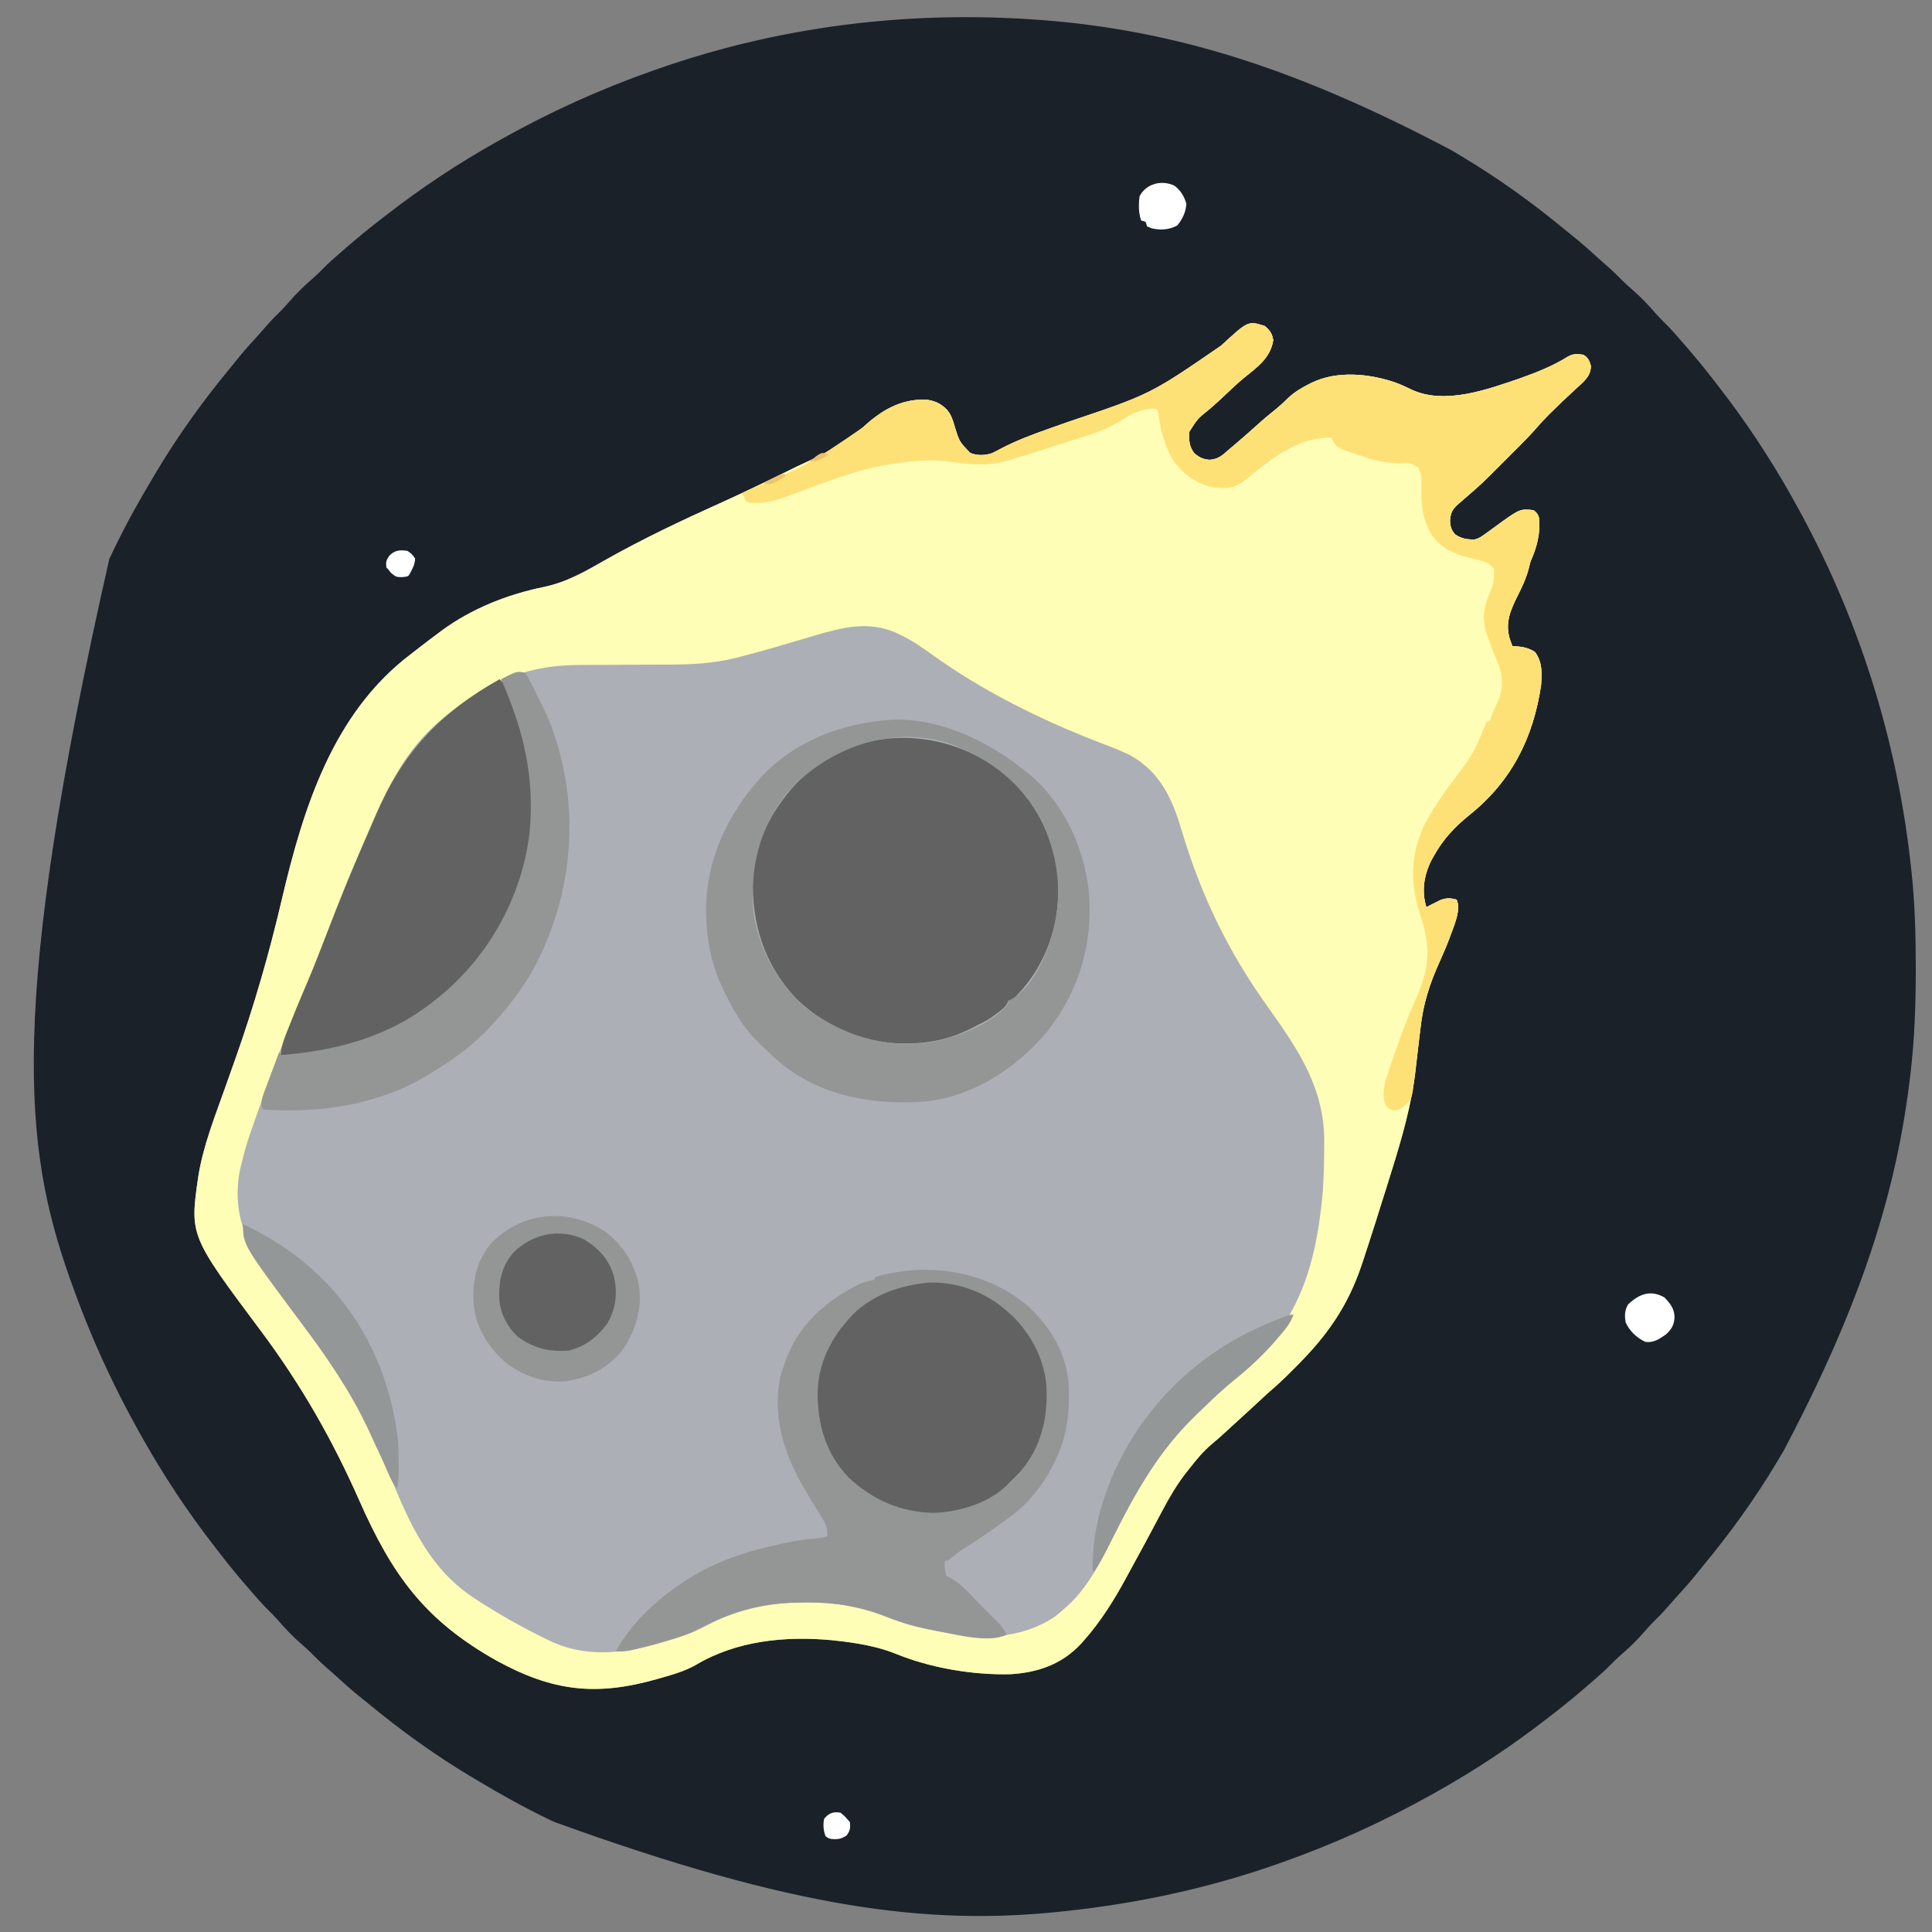 <?xml version="1.0" encoding="UTF-8"?>
<svg xmlns="http://www.w3.org/2000/svg" xmlns:xlink="http://www.w3.org/1999/xlink" width="250px" height="250px" viewBox="0 0 250 250" version="1.1">
<rect x="0" y="0" width="250" height="250" fill="#808080" stroke="none"/>
<g id="surface1">
<path style=" stroke:none;fill-rule:nonzero;fill:rgb(10.196%,12.941%,16.078%);fill-opacity:1;" d="M 138.477 2.93 C 138.695 2.953 138.695 2.953 138.918 2.98 C 154.004 4.711 168.527 9.254 187.781 19.422 C 188.25 19.707 188.723 19.988 189.199 20.27 C 193.906 23.078 198.371 26.305 202.59 29.797 C 203.078 30.199 203.574 30.598 204.066 30.992 C 204.98 31.742 205.855 32.531 206.727 33.332 C 207.16 33.727 207.598 34.113 208.043 34.496 C 208.715 35.078 209.336 35.699 209.961 36.332 C 210.344 36.711 210.738 37.062 211.145 37.414 C 212.289 38.402 213.309 39.473 214.293 40.617 C 214.66 41.027 215.039 41.414 215.43 41.797 C 216.188 42.547 216.887 43.332 217.578 44.141 C 217.754 44.344 217.934 44.547 218.109 44.75 C 219.375 46.211 220.602 47.695 221.777 49.227 C 221.977 49.488 222.18 49.746 222.379 50.008 C 225.879 54.496 229.055 59.297 231.836 64.258 C 231.934 64.43 232.027 64.598 232.125 64.773 C 240.41 79.52 245.531 95.656 247.312 112.477 C 247.332 112.629 247.348 112.781 247.363 112.941 C 247.777 116.906 247.898 120.84 247.898 124.828 C 247.902 125.211 247.902 125.211 247.902 125.602 C 247.898 129.918 247.754 134.188 247.266 138.477 C 247.25 138.621 247.234 138.77 247.215 138.918 C 245.477 154.039 240.918 168.598 230.777 187.773 C 230.488 188.246 230.207 188.723 229.926 189.199 C 227.117 193.906 223.891 198.371 220.398 202.59 C 219.996 203.078 219.598 203.574 219.203 204.066 C 218.453 204.98 217.664 205.855 216.863 206.727 C 216.469 207.16 216.082 207.598 215.699 208.043 C 215.117 208.715 214.496 209.336 213.863 209.961 C 213.484 210.344 213.133 210.738 212.781 211.145 C 211.793 212.289 210.723 213.309 209.578 214.293 C 209.168 214.66 208.781 215.039 208.398 215.43 C 207.648 216.188 206.863 216.887 206.055 217.578 C 205.852 217.754 205.648 217.934 205.445 218.109 C 203.984 219.375 202.5 220.602 200.969 221.777 C 200.707 221.977 200.449 222.18 200.188 222.379 C 195.699 225.879 190.898 229.055 185.938 231.836 C 185.766 231.934 185.598 232.027 185.422 232.125 C 179.129 235.66 172.629 238.617 165.82 241.016 C 165.504 241.129 165.504 241.129 165.18 241.242 C 156.289 244.363 147.086 246.324 137.719 247.312 C 137.488 247.34 137.488 247.34 137.254 247.363 C 120.164 249.152 102.891 247.074 71.68 235.742 C 71.363 235.59 71.363 235.59 71.043 235.438 C 67.91 233.926 64.895 232.262 61.914 230.469 C 61.605 230.285 61.297 230.105 60.992 229.922 C 56.285 227.113 51.824 223.891 47.605 220.398 C 47.117 219.996 46.621 219.598 46.129 219.203 C 45.215 218.453 44.34 217.664 43.469 216.863 C 43.035 216.469 42.598 216.082 42.152 215.699 C 41.48 215.117 40.859 214.496 40.234 213.863 C 39.852 213.484 39.457 213.133 39.051 212.781 C 37.906 211.793 36.887 210.723 35.902 209.578 C 35.535 209.168 35.156 208.781 34.766 208.398 C 34.008 207.648 33.309 206.863 32.617 206.055 C 32.441 205.852 32.262 205.648 32.086 205.445 C 30.82 203.984 29.594 202.5 28.418 200.969 C 28.219 200.707 28.016 200.449 27.816 200.188 C 24.316 195.699 21.141 190.898 18.359 185.938 C 18.262 185.766 18.168 185.598 18.07 185.422 C 14.535 179.129 11.578 172.629 9.18 165.82 C 9.105 165.609 9.031 165.398 8.953 165.18 C 3.145 148.641 0.93 130.527 14.152 72.305 C 14.301 71.996 14.301 71.996 14.453 71.68 C 14.555 71.469 14.656 71.258 14.758 71.043 C 16.27 67.91 17.934 64.895 19.727 61.914 C 19.91 61.605 20.09 61.297 20.273 60.992 C 23.082 56.285 26.305 51.824 29.797 47.605 C 30.199 47.117 30.598 46.621 30.992 46.129 C 31.742 45.215 32.531 44.34 33.332 43.469 C 33.727 43.035 34.113 42.598 34.496 42.152 C 35.078 41.48 35.699 40.859 36.332 40.234 C 36.711 39.852 37.062 39.457 37.414 39.051 C 38.402 37.906 39.473 36.887 40.617 35.902 C 41.027 35.535 41.414 35.156 41.797 34.766 C 42.547 34.008 43.332 33.309 44.141 32.617 C 44.344 32.441 44.547 32.262 44.75 32.086 C 46.211 30.82 47.695 29.594 49.227 28.418 C 49.488 28.219 49.746 28.016 50.008 27.816 C 54.496 24.316 59.297 21.141 64.258 18.359 C 64.43 18.262 64.598 18.168 64.773 18.07 C 71.066 14.535 77.566 11.578 84.375 9.18 C 84.691 9.066 84.691 9.066 85.016 8.953 C 101.594 3.129 119.691 0.961 138.477 2.93 Z M 138.477 2.93 "/>
<path style=" stroke:none;fill-rule:nonzero;fill:rgb(67.843%,68.627%,71.373%);fill-opacity:1;" d="M 163.672 42.188 C 164.344 42.777 164.609 43.137 164.758 44.02 C 164.402 46.316 162.684 47.516 160.969 48.895 C 160.102 49.613 159.289 50.395 158.469 51.168 C 157.844 51.754 157.219 52.336 156.566 52.895 C 154.961 54.18 154.961 54.18 153.906 55.859 C 153.836 56.949 153.855 57.66 154.492 58.594 C 155.133 59.176 155.664 59.434 156.52 59.496 C 157.617 59.434 158.188 58.914 158.984 58.203 C 159.195 58.023 159.41 57.844 159.621 57.664 C 160.676 56.777 161.711 55.871 162.73 54.945 C 163.562 54.191 164.418 53.484 165.293 52.785 C 165.801 52.359 166.266 51.914 166.734 51.453 C 167.543 50.719 168.379 50.207 169.348 49.719 C 169.539 49.621 169.539 49.621 169.73 49.523 C 173.027 47.941 177.098 48.336 180.473 49.469 C 181.195 49.73 181.887 50.039 182.574 50.379 C 186.93 52.473 192.555 50.367 196.773 48.926 C 198.855 48.184 201.004 47.324 202.879 46.148 C 203.598 45.738 204.062 45.809 204.883 45.898 C 205.527 46.312 205.641 46.605 205.859 47.34 C 205.859 48.312 205.434 48.848 204.781 49.523 C 204.438 49.852 204.09 50.172 203.734 50.488 C 202.699 51.438 201.68 52.398 200.684 53.395 C 200.523 53.555 200.523 53.555 200.359 53.715 C 199.812 54.266 199.289 54.828 198.785 55.414 C 198.074 56.23 197.324 57 196.559 57.766 C 196.422 57.902 196.285 58.039 196.141 58.18 C 195.852 58.469 195.566 58.758 195.277 59.047 C 194.836 59.484 194.398 59.922 193.965 60.359 C 193.68 60.641 193.398 60.926 193.117 61.207 C 192.922 61.398 192.922 61.398 192.727 61.598 C 191.863 62.457 190.965 63.27 190.039 64.062 C 189.688 64.367 189.34 64.672 188.988 64.977 C 188.828 65.121 188.664 65.262 188.496 65.406 C 187.848 66.062 187.707 66.449 187.633 67.371 C 187.656 68.109 187.789 68.566 188.281 69.141 C 189.094 69.703 189.797 69.797 190.754 69.824 C 191.414 69.684 191.836 69.34 192.383 68.945 C 192.488 68.867 192.598 68.789 192.707 68.711 C 192.93 68.547 193.156 68.387 193.379 68.223 C 196.668 65.824 196.668 65.824 198.438 66.016 C 198.844 66.309 198.996 66.512 199.145 66.988 C 199.363 68.984 198.867 70.848 198.047 72.656 C 197.961 72.984 197.879 73.312 197.797 73.641 C 197.488 74.805 197.012 75.832 196.473 76.906 C 195.484 78.879 194.68 80.602 195.41 82.812 C 195.504 83.074 195.602 83.336 195.703 83.594 C 195.816 83.602 195.93 83.609 196.047 83.617 C 197.023 83.699 197.797 83.816 198.633 84.375 C 199.598 85.672 199.523 87.113 199.414 88.672 C 198.402 95.52 195.574 101.09 190.191 105.418 C 188.23 107.008 186.785 108.531 185.547 110.742 C 185.445 110.926 185.34 111.109 185.234 111.297 C 184.258 113.234 183.926 115.301 184.57 117.383 C 184.82 117.254 184.82 117.254 185.078 117.121 C 185.414 116.953 185.414 116.953 185.754 116.785 C 185.973 116.672 186.195 116.562 186.422 116.449 C 187.211 116.176 187.676 116.199 188.477 116.406 C 188.953 117.359 188.516 118.723 188.199 119.688 C 188.078 120.02 187.953 120.348 187.828 120.68 C 187.762 120.859 187.695 121.043 187.625 121.23 C 187.227 122.297 186.789 123.34 186.316 124.379 C 184.969 127.344 184.145 129.973 183.789 133.203 C 183.695 134.016 183.598 134.828 183.5 135.637 C 183.398 136.496 183.297 137.352 183.207 138.207 C 182.688 142.875 181.41 147.285 180.008 151.75 C 179.824 152.34 179.641 152.93 179.457 153.52 C 178.449 156.746 177.434 159.973 176.367 163.184 C 176.324 163.32 176.277 163.453 176.23 163.594 C 174.422 169.039 171.707 172.867 167.664 176.891 C 167.488 177.066 167.312 177.242 167.133 177.422 C 166.254 178.305 165.359 179.16 164.414 179.969 C 163.879 180.434 163.359 180.914 162.844 181.398 C 162.621 181.602 162.402 181.805 162.184 182.008 C 162.074 182.109 161.961 182.211 161.852 182.316 C 160.625 183.449 159.395 184.574 158.156 185.695 C 157.918 185.906 157.918 185.906 157.676 186.125 C 157.395 186.375 157.109 186.621 156.82 186.859 C 155.691 187.801 154.805 188.883 153.906 190.039 C 153.762 190.219 153.617 190.402 153.465 190.59 C 152.258 192.137 151.312 193.781 150.391 195.508 C 150.32 195.637 150.25 195.77 150.18 195.902 C 149.898 196.438 149.613 196.969 149.332 197.504 C 148.434 199.215 147.504 200.91 146.574 202.605 C 146.309 203.09 146.047 203.57 145.789 204.055 C 144.207 206.977 142.453 209.82 140.234 212.305 C 140.109 212.445 139.988 212.582 139.859 212.727 C 137.367 215.383 134.312 216.422 130.746 216.645 C 125.82 216.762 120.348 215.828 115.797 213.953 C 113.422 213.016 110.734 212.574 108.203 212.305 C 107.906 212.273 107.906 212.273 107.602 212.238 C 101.637 211.684 95.336 212.301 90.102 215.406 C 88.641 216.25 87.047 216.691 85.438 217.152 C 85.246 217.207 85.246 217.207 85.047 217.262 C 77.129 219.52 71.535 218.855 64.324 214.922 C 54.926 209.672 50.719 203.746 46.484 194.141 C 42.988 186.238 38.902 179.094 33.719 172.172 C 24.555 159.902 24.555 159.902 25.652 152.27 C 26.277 148.324 27.77 144.566 29.102 140.82 C 29.207 140.523 29.312 140.23 29.418 139.934 C 29.465 139.793 29.516 139.648 29.57 139.504 C 29.617 139.363 29.668 139.223 29.719 139.078 C 29.77 138.941 29.816 138.801 29.867 138.66 C 30.016 138.242 30.164 137.828 30.309 137.414 C 30.383 137.211 30.383 137.211 30.457 137 C 32.852 130.242 34.828 123.402 36.461 116.418 C 39.234 104.59 43.059 92.297 53.137 84.664 C 53.535 84.359 53.93 84.051 54.324 83.742 C 55.156 83.098 55.992 82.461 56.836 81.836 C 56.953 81.746 57.074 81.66 57.195 81.566 C 61.07 78.734 65.66 76.918 70.348 75.957 C 73.305 75.344 75.715 73.953 78.32 72.461 C 83.117 69.754 88.082 67.398 93.098 65.141 C 96.086 63.797 99.031 62.375 101.969 60.926 C 102.336 60.746 102.707 60.562 103.074 60.383 C 107.621 58.277 107.621 58.277 111.625 55.332 C 113.988 53.148 116.414 51.672 119.668 51.703 C 120.898 51.809 121.723 52.18 122.578 53.066 C 123.09 53.703 123.301 54.352 123.523 55.141 C 124.133 57.145 124.133 57.145 125.547 58.609 C 126.434 58.98 127.453 58.949 128.359 58.645 C 128.805 58.438 129.23 58.207 129.664 57.973 C 131.547 57.008 133.48 56.273 135.473 55.566 C 135.703 55.484 135.703 55.484 135.934 55.402 C 136.695 55.133 137.453 54.863 138.211 54.598 C 148.859 51.02 148.859 51.02 158.008 44.727 C 161.508 41.496 161.508 41.496 163.672 42.188 Z M 163.672 42.188 "/>
<path style=" stroke:none;fill-rule:nonzero;fill:rgb(99.608%,99.608%,71.373%);fill-opacity:1;" d="M 163.672 42.188 C 164.344 42.777 164.609 43.137 164.758 44.02 C 164.402 46.316 162.684 47.516 160.969 48.895 C 160.102 49.613 159.289 50.395 158.469 51.168 C 157.844 51.754 157.219 52.336 156.566 52.895 C 154.961 54.18 154.961 54.18 153.906 55.859 C 153.836 56.949 153.855 57.66 154.492 58.594 C 155.133 59.176 155.664 59.434 156.52 59.496 C 157.617 59.434 158.188 58.914 158.984 58.203 C 159.195 58.023 159.41 57.844 159.621 57.664 C 160.676 56.777 161.711 55.871 162.73 54.945 C 163.562 54.191 164.418 53.484 165.293 52.785 C 165.801 52.359 166.266 51.914 166.734 51.453 C 167.543 50.719 168.379 50.207 169.348 49.719 C 169.539 49.621 169.539 49.621 169.73 49.523 C 173.027 47.941 177.098 48.336 180.473 49.469 C 181.195 49.73 181.887 50.039 182.574 50.379 C 186.93 52.473 192.555 50.367 196.773 48.926 C 198.855 48.184 201.004 47.324 202.879 46.148 C 203.598 45.738 204.062 45.809 204.883 45.898 C 205.527 46.312 205.641 46.605 205.859 47.34 C 205.859 48.312 205.434 48.848 204.781 49.523 C 204.438 49.852 204.09 50.172 203.734 50.488 C 202.699 51.438 201.68 52.398 200.684 53.395 C 200.523 53.555 200.523 53.555 200.359 53.715 C 199.812 54.266 199.289 54.828 198.785 55.414 C 198.074 56.23 197.324 57 196.559 57.766 C 196.422 57.902 196.285 58.039 196.141 58.18 C 195.852 58.469 195.566 58.758 195.277 59.047 C 194.836 59.484 194.398 59.922 193.965 60.359 C 193.68 60.641 193.398 60.926 193.117 61.207 C 192.922 61.398 192.922 61.398 192.727 61.598 C 191.863 62.457 190.965 63.27 190.039 64.062 C 189.688 64.367 189.34 64.672 188.988 64.977 C 188.828 65.121 188.664 65.262 188.496 65.406 C 187.848 66.062 187.707 66.449 187.633 67.371 C 187.656 68.109 187.789 68.566 188.281 69.141 C 189.094 69.703 189.797 69.797 190.754 69.824 C 191.414 69.684 191.836 69.34 192.383 68.945 C 192.488 68.867 192.598 68.789 192.707 68.711 C 192.93 68.547 193.156 68.387 193.379 68.223 C 196.668 65.824 196.668 65.824 198.438 66.016 C 198.844 66.309 198.996 66.512 199.145 66.988 C 199.363 68.984 198.867 70.848 198.047 72.656 C 197.961 72.984 197.879 73.312 197.797 73.641 C 197.488 74.805 197.012 75.832 196.473 76.906 C 195.484 78.879 194.68 80.602 195.41 82.812 C 195.504 83.074 195.602 83.336 195.703 83.594 C 195.816 83.602 195.93 83.609 196.047 83.617 C 197.023 83.699 197.797 83.816 198.633 84.375 C 199.598 85.672 199.523 87.113 199.414 88.672 C 198.402 95.52 195.574 101.09 190.191 105.418 C 188.23 107.008 186.785 108.531 185.547 110.742 C 185.445 110.926 185.34 111.109 185.234 111.297 C 184.258 113.234 183.926 115.301 184.57 117.383 C 184.82 117.254 184.82 117.254 185.078 117.121 C 185.414 116.953 185.414 116.953 185.754 116.785 C 185.973 116.672 186.195 116.562 186.422 116.449 C 187.211 116.176 187.676 116.199 188.477 116.406 C 188.953 117.359 188.516 118.723 188.199 119.688 C 188.078 120.02 187.953 120.348 187.828 120.68 C 187.762 120.859 187.695 121.043 187.625 121.23 C 187.227 122.297 186.789 123.34 186.316 124.379 C 184.969 127.344 184.145 129.973 183.789 133.203 C 183.695 134.016 183.598 134.828 183.5 135.637 C 183.398 136.496 183.297 137.352 183.207 138.207 C 182.688 142.875 181.41 147.285 180.008 151.75 C 179.824 152.34 179.641 152.93 179.457 153.52 C 178.449 156.746 177.434 159.973 176.367 163.184 C 176.324 163.32 176.277 163.453 176.23 163.594 C 174.422 169.039 171.707 172.867 167.664 176.891 C 167.488 177.066 167.312 177.242 167.133 177.422 C 166.254 178.305 165.359 179.16 164.414 179.969 C 163.879 180.434 163.359 180.914 162.844 181.398 C 162.621 181.602 162.402 181.805 162.184 182.008 C 162.074 182.109 161.961 182.211 161.852 182.316 C 160.625 183.449 159.395 184.574 158.156 185.695 C 157.918 185.906 157.918 185.906 157.676 186.125 C 157.395 186.375 157.109 186.621 156.82 186.859 C 155.691 187.801 154.805 188.883 153.906 190.039 C 153.762 190.219 153.617 190.402 153.465 190.59 C 152.258 192.137 151.312 193.781 150.391 195.508 C 150.32 195.637 150.25 195.77 150.18 195.902 C 149.898 196.438 149.613 196.969 149.332 197.504 C 148.434 199.215 147.504 200.91 146.574 202.605 C 146.309 203.09 146.047 203.57 145.789 204.055 C 144.207 206.977 142.453 209.82 140.234 212.305 C 140.109 212.445 139.988 212.582 139.859 212.727 C 137.367 215.383 134.312 216.422 130.746 216.645 C 125.82 216.762 120.348 215.828 115.797 213.953 C 113.422 213.016 110.734 212.574 108.203 212.305 C 107.906 212.273 107.906 212.273 107.602 212.238 C 101.637 211.684 95.336 212.301 90.102 215.406 C 88.641 216.25 87.047 216.691 85.438 217.152 C 85.246 217.207 85.246 217.207 85.047 217.262 C 77.129 219.52 71.535 218.855 64.324 214.922 C 54.926 209.672 50.719 203.746 46.484 194.141 C 42.988 186.238 38.902 179.094 33.719 172.172 C 24.555 159.902 24.555 159.902 25.652 152.27 C 26.277 148.324 27.77 144.566 29.102 140.82 C 29.207 140.523 29.312 140.23 29.418 139.934 C 29.465 139.793 29.516 139.648 29.57 139.504 C 29.617 139.363 29.668 139.223 29.719 139.078 C 29.77 138.941 29.816 138.801 29.867 138.66 C 30.016 138.242 30.164 137.828 30.309 137.414 C 30.383 137.211 30.383 137.211 30.457 137 C 32.852 130.242 34.828 123.402 36.461 116.418 C 39.234 104.59 43.059 92.297 53.137 84.664 C 53.535 84.359 53.93 84.051 54.324 83.742 C 55.156 83.098 55.992 82.461 56.836 81.836 C 56.953 81.746 57.074 81.66 57.195 81.566 C 61.07 78.734 65.66 76.918 70.348 75.957 C 73.305 75.344 75.715 73.953 78.32 72.461 C 83.117 69.754 88.082 67.398 93.098 65.141 C 96.086 63.797 99.031 62.375 101.969 60.926 C 102.336 60.746 102.707 60.562 103.074 60.383 C 107.621 58.277 107.621 58.277 111.625 55.332 C 113.988 53.148 116.414 51.672 119.668 51.703 C 120.898 51.809 121.723 52.18 122.578 53.066 C 123.09 53.703 123.301 54.352 123.523 55.141 C 124.133 57.145 124.133 57.145 125.547 58.609 C 126.434 58.98 127.453 58.949 128.359 58.645 C 128.805 58.438 129.23 58.207 129.664 57.973 C 131.547 57.008 133.48 56.273 135.473 55.566 C 135.703 55.484 135.703 55.484 135.934 55.402 C 136.695 55.133 137.453 54.863 138.211 54.598 C 148.859 51.02 148.859 51.02 158.008 44.727 C 161.508 41.496 161.508 41.496 163.672 42.188 Z M 105.469 82.227 C 105.215 82.301 104.961 82.375 104.707 82.453 C 104.156 82.613 103.609 82.777 103.062 82.938 C 102.922 82.98 102.781 83.023 102.637 83.062 C 102.352 83.148 102.066 83.234 101.781 83.316 C 99.82 83.898 97.855 84.457 95.875 84.961 C 95.664 85.016 95.457 85.07 95.242 85.125 C 92.336 85.848 89.484 85.996 86.504 85.996 C 85.895 85.996 85.281 86 84.672 86.004 C 82.941 86.016 81.207 86.023 79.477 86.027 C 78.41 86.031 77.344 86.035 76.277 86.043 C 75.879 86.047 75.477 86.047 75.074 86.047 C 68.535 86.047 63.988 87.91 58.789 91.797 C 58.668 91.887 58.547 91.977 58.422 92.07 C 52.945 96.137 50.504 101.062 47.852 107.227 C 47.691 107.602 47.527 107.973 47.367 108.348 C 47.004 109.184 46.648 110.023 46.293 110.863 C 46.102 111.305 45.914 111.75 45.719 112.191 C 44.859 114.195 44.066 116.223 43.285 118.258 C 42.484 120.336 41.672 122.406 40.844 124.477 C 40.789 124.617 40.73 124.762 40.672 124.91 C 40.055 126.449 39.434 127.988 38.789 129.516 C 36.82 134.199 35.09 138.961 33.398 143.75 C 33.336 143.93 33.27 144.109 33.203 144.297 C 33.016 144.824 32.832 145.352 32.645 145.883 C 32.59 146.035 32.535 146.191 32.477 146.355 C 31.988 147.746 31.59 149.148 31.25 150.586 C 31.184 150.844 31.184 150.844 31.117 151.105 C 30.5 153.859 30.652 156.746 31.641 159.375 C 31.707 159.562 31.773 159.754 31.84 159.945 C 33.008 163.016 34.988 165.73 36.914 168.359 C 37.023 168.508 37.129 168.656 37.242 168.805 C 38.27 170.211 39.301 171.609 40.348 173 C 43.367 177.027 46.195 181.344 48.133 186.004 C 48.418 186.676 48.734 187.316 49.07 187.965 C 49.738 189.27 50.301 190.605 50.867 191.957 C 53.309 197.773 55.898 203.266 61.391 206.812 C 61.594 206.945 61.797 207.078 62.008 207.215 C 64.762 209 67.586 210.586 70.531 212.023 C 70.832 212.172 70.832 212.172 71.137 212.32 C 76.949 215.094 83.211 213.508 89.027 211.453 C 90.008 211.086 90.93 210.617 91.859 210.137 C 95.77 208.109 100.012 207.336 104.395 207.348 C 104.598 207.348 104.598 207.348 104.805 207.348 C 108.906 207.367 112.516 208.25 116.309 209.766 C 117.691 210.301 119.082 210.621 120.539 210.902 C 120.926 210.973 121.309 211.051 121.695 211.129 C 126.863 212.137 132 212.203 136.527 209.176 C 137.004 208.805 137.449 208.418 137.891 208.008 C 138.023 207.891 138.156 207.773 138.293 207.652 C 141.27 204.879 143.062 200.789 144.883 197.215 C 145.938 195.145 147.016 193.102 148.207 191.102 C 148.316 190.914 148.426 190.727 148.539 190.535 C 150.078 187.992 151.973 185.824 154.086 183.75 C 154.434 183.406 154.781 183.062 155.125 182.719 C 156.246 181.605 157.379 180.512 158.594 179.492 C 158.703 179.398 158.809 179.309 158.922 179.215 C 159.133 179.035 159.344 178.855 159.555 178.676 C 167.637 171.832 170.191 164.848 171.156 154.359 C 171.312 152.355 171.336 150.348 171.352 148.34 C 171.352 148.191 171.355 148.047 171.355 147.895 C 171.434 140.922 168.07 135.914 164.137 130.418 C 158.902 123.102 155.438 115.938 152.863 107.316 C 151.668 103.328 150.164 100.02 146.445 97.84 C 145.145 97.148 143.754 96.652 142.383 96.125 C 134.668 93.133 127.281 89.508 120.547 84.656 C 119.199 83.688 117.875 82.789 116.371 82.078 C 116.242 82.02 116.113 81.957 115.98 81.895 C 112.414 80.312 109.039 81.172 105.469 82.227 Z M 105.469 82.227 "/>
<path style=" stroke:none;fill-rule:nonzero;fill:rgb(58.039%,58.824%,58.824%);fill-opacity:1;" d="M 132.531 168.602 C 135.551 171.156 137.684 174.461 138.227 178.43 C 138.531 182.125 138.195 185.703 136.523 189.062 C 136.367 189.383 136.367 189.383 136.207 189.707 C 135.52 191.039 134.762 192.227 133.789 193.359 C 133.645 193.535 133.645 193.535 133.496 193.715 C 132.691 194.672 131.84 195.438 130.836 196.18 C 130.691 196.289 130.543 196.398 130.395 196.508 C 128.469 197.945 126.488 199.285 124.453 200.559 C 123.996 200.863 123.598 201.16 123.188 201.516 C 122.656 201.953 122.656 201.953 122.266 201.953 C 122.223 202.953 122.223 202.953 122.461 203.906 C 122.574 203.961 122.688 204.02 122.805 204.074 C 124.488 204.93 125.895 206.719 127.23 208.055 C 127.531 208.352 127.832 208.652 128.133 208.949 C 128.328 209.145 128.523 209.336 128.715 209.531 C 128.891 209.703 129.062 209.875 129.238 210.051 C 129.664 210.52 129.973 210.973 130.273 211.523 C 128.062 212.629 124.02 211.578 121.68 211.133 C 121.5 211.102 121.324 211.066 121.141 211.035 C 118.84 210.609 116.695 210.027 114.523 209.156 C 111.285 207.863 108.051 207.344 104.566 207.359 C 104.43 207.359 104.293 207.363 104.152 207.363 C 101.945 207.371 99.809 207.492 97.656 208.008 C 97.449 208.055 97.449 208.055 97.238 208.105 C 94.848 208.691 92.547 209.621 90.375 210.785 C 89.027 211.5 87.652 211.926 86.18 212.328 C 85.953 212.395 85.723 212.461 85.488 212.527 C 81.199 213.727 81.199 213.727 79.688 213.672 C 81.527 210.289 84.711 207.219 87.891 205.078 C 88.004 205 88.117 204.926 88.234 204.844 C 92.23 202.133 96.465 200.746 101.148 199.758 C 101.387 199.707 101.625 199.656 101.871 199.602 C 103.109 199.352 104.324 199.152 105.586 199.066 C 106.078 199.02 106.547 198.934 107.031 198.828 C 107.117 197.801 106.875 197.25 106.348 196.375 C 106.277 196.254 106.207 196.137 106.133 196.016 C 105.664 195.227 105.176 194.453 104.688 193.676 C 101.812 189.027 99.879 183.945 100.922 178.398 C 101.102 177.699 101.309 177.039 101.562 176.367 C 101.633 176.164 101.703 175.961 101.777 175.754 C 103.336 171.637 106.527 168.652 110.328 166.602 C 110.535 166.488 110.535 166.488 110.75 166.371 C 111.539 165.965 112.199 165.754 113.086 165.625 C 113.148 165.496 113.215 165.367 113.281 165.234 C 119.887 163.344 127.09 164.324 132.531 168.602 Z M 132.531 168.602 "/>
<path style=" stroke:none;fill-rule:nonzero;fill:rgb(38.431%,38.431%,38.431%);fill-opacity:1;" d="M 129.883 100.094 C 133.957 103.527 136.43 108.355 136.914 113.672 C 137.246 118.855 135.758 123.902 132.402 127.902 C 131.906 128.461 131.414 128.992 130.859 129.492 C 130.73 129.492 130.602 129.492 130.469 129.492 C 130.426 129.602 130.387 129.715 130.344 129.828 C 129.98 130.434 129.523 130.746 128.953 131.164 C 128.754 131.312 128.555 131.465 128.348 131.617 C 127.766 132.008 127.195 132.316 126.562 132.617 C 126.297 132.758 126.297 132.758 126.023 132.902 C 123.242 134.363 120.371 135.039 117.234 135.023 C 117.031 135.02 116.828 135.02 116.617 135.02 C 111.457 134.941 106.703 132.762 103.016 129.207 C 98.84 124.75 97.242 119.512 97.426 113.48 C 97.738 108.184 100.68 103.422 104.523 99.914 C 111.82 93.73 122.641 94.215 129.883 100.094 Z M 129.883 100.094 "/>
<path style=" stroke:none;fill-rule:nonzero;fill:rgb(99.608%,88.235%,46.275%);fill-opacity:1;" d="M 163.672 42.188 C 164.344 42.777 164.609 43.137 164.758 44.02 C 164.402 46.316 162.684 47.516 160.969 48.895 C 160.102 49.613 159.289 50.395 158.469 51.168 C 157.844 51.754 157.219 52.336 156.566 52.895 C 154.961 54.18 154.961 54.18 153.906 55.859 C 153.836 56.949 153.855 57.66 154.492 58.594 C 155.133 59.176 155.664 59.434 156.52 59.496 C 157.617 59.434 158.188 58.914 158.984 58.203 C 159.195 58.023 159.41 57.844 159.621 57.664 C 160.676 56.777 161.711 55.871 162.73 54.945 C 163.562 54.191 164.418 53.484 165.293 52.785 C 165.801 52.359 166.266 51.914 166.734 51.453 C 167.543 50.719 168.379 50.207 169.348 49.719 C 169.477 49.656 169.602 49.59 169.73 49.523 C 173.027 47.941 177.098 48.336 180.473 49.469 C 181.195 49.73 181.887 50.039 182.574 50.379 C 186.93 52.473 192.555 50.367 196.773 48.926 C 198.855 48.184 201.004 47.324 202.879 46.148 C 203.598 45.738 204.062 45.809 204.883 45.898 C 205.527 46.312 205.641 46.605 205.859 47.34 C 205.859 48.312 205.434 48.848 204.781 49.523 C 204.438 49.852 204.09 50.172 203.734 50.488 C 202.699 51.438 201.68 52.398 200.684 53.395 C 200.523 53.555 200.523 53.555 200.359 53.715 C 199.812 54.266 199.289 54.828 198.785 55.414 C 198.074 56.23 197.324 57 196.559 57.766 C 196.422 57.902 196.285 58.039 196.141 58.18 C 195.852 58.469 195.566 58.758 195.277 59.047 C 194.836 59.484 194.398 59.922 193.965 60.359 C 193.68 60.641 193.398 60.926 193.117 61.207 C 192.988 61.336 192.859 61.465 192.727 61.598 C 191.863 62.457 190.965 63.27 190.039 64.062 C 189.688 64.367 189.34 64.672 188.988 64.977 C 188.828 65.121 188.664 65.262 188.496 65.406 C 187.848 66.062 187.707 66.449 187.633 67.371 C 187.656 68.109 187.789 68.566 188.281 69.141 C 189.094 69.703 189.797 69.797 190.754 69.824 C 191.414 69.684 191.836 69.34 192.383 68.945 C 192.543 68.828 192.543 68.828 192.707 68.711 C 192.93 68.547 193.156 68.387 193.379 68.223 C 196.668 65.824 196.668 65.824 198.438 66.016 C 198.844 66.309 198.996 66.512 199.145 66.988 C 199.363 68.984 198.867 70.848 198.047 72.656 C 197.961 72.984 197.879 73.312 197.797 73.641 C 197.488 74.805 197.012 75.832 196.473 76.906 C 195.484 78.879 194.68 80.602 195.41 82.812 C 195.504 83.074 195.602 83.336 195.703 83.594 C 195.816 83.602 195.93 83.609 196.047 83.617 C 197.023 83.699 197.797 83.816 198.633 84.375 C 199.598 85.672 199.523 87.113 199.414 88.672 C 198.402 95.52 195.574 101.09 190.191 105.418 C 188.23 107.008 186.785 108.531 185.547 110.742 C 185.445 110.926 185.34 111.109 185.234 111.297 C 184.258 113.234 183.926 115.301 184.57 117.383 C 184.738 117.297 184.906 117.211 185.078 117.121 C 185.301 117.008 185.523 116.898 185.754 116.785 C 185.973 116.672 186.195 116.562 186.422 116.449 C 187.211 116.176 187.676 116.199 188.477 116.406 C 188.953 117.359 188.516 118.723 188.199 119.688 C 188.078 120.02 187.953 120.348 187.828 120.68 C 187.762 120.859 187.695 121.043 187.625 121.23 C 187.227 122.297 186.789 123.34 186.316 124.379 C 185.094 127.07 184.207 129.512 183.875 132.457 C 183.77 133.387 183.652 134.312 183.535 135.242 C 183.398 136.332 183.266 137.426 183.137 138.516 C 183.117 138.688 183.098 138.855 183.074 139.031 C 183.039 139.355 183 139.676 182.965 140 C 182.695 142.277 182.695 142.277 181.469 143.281 C 181.055 143.555 181.055 143.555 180.422 143.703 C 179.883 143.555 179.883 143.555 179.418 143.188 C 178.801 142 179.027 140.746 179.395 139.496 C 179.527 139.094 179.66 138.695 179.797 138.293 C 179.867 138.078 179.941 137.863 180.016 137.645 C 180.227 137.008 180.445 136.375 180.664 135.742 C 180.723 135.574 180.777 135.41 180.836 135.238 C 181.602 133.031 182.5 130.883 183.434 128.742 C 185.086 124.918 185.055 122.145 183.734 118.227 C 182.434 114.332 182.527 110.383 184.355 106.672 C 185.344 104.734 186.562 102.992 187.852 101.246 C 190.648 97.566 190.648 97.566 192.383 93.359 C 192.512 93.359 192.641 93.359 192.773 93.359 C 192.824 93.191 192.879 93.027 192.93 92.855 C 193.168 92.172 193.465 91.535 193.773 90.883 C 194.602 88.992 194.539 87.695 193.812 85.777 C 193.652 85.379 193.488 84.977 193.324 84.578 C 193.07 83.949 192.844 83.316 192.613 82.68 C 192.535 82.465 192.461 82.25 192.379 82.027 C 191.809 80.289 191.898 78.941 192.566 77.27 C 193.289 75.5 193.289 75.5 193.359 73.633 C 192.809 72.973 192.363 72.727 191.539 72.516 C 191.336 72.465 191.137 72.41 190.93 72.355 C 190.512 72.246 190.094 72.141 189.672 72.035 C 187.676 71.5 186.199 70.707 185.086 68.922 C 183.953 66.918 183.883 64.965 183.922 62.715 C 183.945 61.59 183.945 61.59 183.559 60.57 C 183.102 60.148 182.684 59.973 182.074 59.879 C 181.891 59.895 181.707 59.91 181.52 59.926 C 179.633 60.004 177.934 59.625 176.172 58.984 C 175.875 58.891 175.578 58.797 175.281 58.703 C 172.953 57.918 172.953 57.918 172.266 56.641 C 167.695 56.535 164.285 59.609 160.867 62.312 C 159.555 63.289 158.32 63.238 156.727 63.016 C 154.672 62.516 152.754 61.094 151.645 59.305 C 150.676 57.504 150.219 55.793 149.918 53.789 C 149.875 53.16 149.875 53.16 149.609 52.93 C 147.785 52.688 146.164 53.734 144.66 54.652 C 143.125 55.555 141.523 56.094 139.832 56.629 C 139.523 56.727 139.215 56.828 138.906 56.93 C 138.129 57.18 137.352 57.426 136.578 57.672 C 136.02 57.848 135.465 58.027 134.91 58.207 C 133.438 58.684 131.957 59.141 130.469 59.57 C 130.234 59.637 130.234 59.637 129.992 59.707 C 127.512 60.391 125.105 60.035 122.598 59.707 C 120.512 59.449 118.52 59.617 116.441 59.887 C 116.242 59.914 116.242 59.914 116.039 59.941 C 111.98 60.477 108.324 61.805 104.508 63.25 C 103.68 63.562 102.848 63.863 102.016 64.16 C 101.773 64.246 101.527 64.332 101.281 64.422 C 100.137 64.793 99.086 65.094 97.875 65.074 C 97.605 65.074 97.605 65.074 97.328 65.07 C 96.875 65.039 96.875 65.039 96.484 64.844 C 96.422 64.648 96.355 64.457 96.289 64.258 C 96.16 64.129 96.031 64 95.898 63.867 C 96.152 63.746 96.152 63.746 96.41 63.621 C 104.488 60.188 104.488 60.188 111.625 55.332 C 113.988 53.148 116.414 51.672 119.668 51.703 C 120.898 51.809 121.723 52.18 122.578 53.066 C 123.09 53.703 123.301 54.352 123.523 55.141 C 124.133 57.145 124.133 57.145 125.547 58.609 C 126.434 58.98 127.453 58.949 128.359 58.645 C 128.805 58.438 129.23 58.207 129.664 57.973 C 131.547 57.008 133.48 56.273 135.473 55.566 C 135.625 55.512 135.777 55.457 135.934 55.402 C 136.695 55.133 137.453 54.863 138.211 54.598 C 148.859 51.02 148.859 51.02 158.008 44.727 C 161.508 41.496 161.508 41.496 163.672 42.188 Z M 163.672 42.188 "/>
<path style=" stroke:none;fill-rule:nonzero;fill:rgb(38.431%,38.431%,38.431%);fill-opacity:1;" d="M 64.648 87.891 C 67.992 90.887 68.668 98.164 68.898 102.355 C 69.152 108.406 67.746 114.227 64.844 119.531 C 64.73 119.738 64.617 119.949 64.504 120.164 C 60.215 127.805 52.926 133.109 44.59 135.57 C 41.91 136.285 39.102 136.703 36.328 136.523 C 36.43 135.137 36.961 133.934 37.477 132.652 C 37.574 132.41 37.672 132.164 37.77 131.918 C 38.469 130.156 39.211 128.414 39.961 126.672 C 40.777 124.746 41.527 122.793 42.273 120.836 C 44 116.309 45.848 111.836 47.801 107.398 C 48.062 106.805 48.316 106.207 48.57 105.609 C 52.082 97.414 56.844 92.27 64.648 87.891 Z M 64.648 87.891 "/>
<path style=" stroke:none;fill-rule:nonzero;fill:rgb(58.039%,58.824%,58.824%);fill-opacity:1;" d="M 115.539 93.125 C 121.609 92.945 127.527 95.762 132.227 99.414 C 132.414 99.559 132.414 99.559 132.605 99.707 C 137.309 103.398 140.078 108.98 140.832 114.879 C 141.59 121.68 139.727 128.156 135.484 133.52 C 131.473 138.246 125.969 141.891 119.664 142.539 C 112.977 143.035 106.164 141.867 100.871 137.445 C 100.168 136.836 99.5 136.191 98.828 135.547 C 98.676 135.41 98.523 135.27 98.367 135.129 C 96.125 133.039 94.602 130.309 93.359 127.539 C 93.219 127.227 93.219 127.227 93.074 126.91 C 92.066 124.492 91.504 121.758 91.406 119.141 C 91.395 118.977 91.387 118.812 91.375 118.641 C 91.141 111.762 93.957 105.508 98.531 100.512 C 102.949 95.797 109.203 93.473 115.539 93.125 Z M 101.758 102.734 C 98.25 107.09 96.992 112.527 97.504 118.039 C 98.141 122.762 100.73 127.465 104.41 130.512 C 109.07 133.957 114.203 135.594 120.051 134.898 C 123.559 134.324 128.113 132.734 130.469 129.883 C 130.469 129.754 130.469 129.625 130.469 129.492 C 130.586 129.438 130.703 129.387 130.82 129.328 C 133.477 127.918 135.215 124.004 136.066 121.262 C 137.605 115.902 137.039 110.676 134.523 105.727 C 132.098 101.418 128.523 98.574 124.023 96.68 C 123.867 96.613 123.707 96.543 123.547 96.473 C 115.781 93.52 107.008 96.699 101.758 102.734 Z M 101.758 102.734 "/>
<path style=" stroke:none;fill-rule:nonzero;fill:rgb(38.431%,38.431%,38.431%);fill-opacity:1;" d="M 120.16 165.973 C 123.516 165.82 127.102 167.035 129.688 169.141 C 129.852 169.27 130.012 169.402 130.18 169.535 C 133.035 171.961 135.043 175.414 135.395 179.188 C 135.645 183.316 134.777 187.266 132 190.449 C 131.57 190.914 131.121 191.355 130.664 191.797 C 130.539 191.926 130.418 192.055 130.289 192.188 C 127.887 194.551 124.031 195.668 120.75 195.766 C 116.52 195.672 112.898 194.07 109.812 191.188 C 106.824 188.059 105.742 184.23 105.809 179.973 C 105.949 175.945 107.926 172.43 110.789 169.691 C 113.492 167.32 116.625 166.324 120.16 165.973 Z M 120.16 165.973 "/>
<path style=" stroke:none;fill-rule:nonzero;fill:rgb(58.039%,58.824%,58.824%);fill-opacity:1;" d="M 67.969 87.109 C 68.289 87.566 68.289 87.566 68.602 88.172 C 68.719 88.395 68.832 88.613 68.949 88.844 C 69.07 89.082 69.191 89.324 69.312 89.562 C 69.371 89.684 69.434 89.805 69.496 89.93 C 70.422 91.746 71.266 93.555 71.875 95.508 C 71.918 95.645 71.961 95.781 72.004 95.922 C 75.012 105.621 73.93 115.957 69.273 124.938 C 67.758 127.77 65.848 130.262 63.672 132.617 C 63.582 132.715 63.488 132.816 63.395 132.918 C 61.34 135.121 58.957 136.906 56.391 138.469 C 56.066 138.664 55.75 138.863 55.434 139.066 C 49.043 142.957 41.34 144.133 33.984 143.555 C 33.68 142.625 33.945 141.945 34.281 141.074 C 34.336 140.93 34.387 140.789 34.441 140.645 C 34.609 140.191 34.777 139.742 34.949 139.293 C 35.062 138.988 35.176 138.684 35.289 138.375 C 35.57 137.629 35.852 136.879 36.133 136.133 C 36.195 136.262 36.262 136.391 36.328 136.523 C 43.727 135.949 50.586 134.086 56.445 129.297 C 56.562 129.203 56.68 129.109 56.801 129.012 C 63.188 123.828 67.52 116.094 68.504 107.898 C 69.254 100.699 67.738 94.438 64.844 87.891 C 65.086 87.762 65.332 87.637 65.578 87.512 C 65.711 87.441 65.848 87.371 65.988 87.301 C 66.684 86.984 67.242 86.773 67.969 87.109 Z M 67.969 87.109 "/>
<path style=" stroke:none;fill-rule:nonzero;fill:rgb(58.039%,58.824%,58.824%);fill-opacity:1;" d="M 78.32 159.375 C 80.656 161.113 82.121 163.539 82.691 166.395 C 83.109 169.484 82.238 172.273 80.469 174.805 C 78.648 177.051 76.254 178.215 73.438 178.711 C 70.469 179.008 67.84 178.133 65.469 176.348 C 63.23 174.43 61.539 171.75 61.297 168.77 C 61.113 165.875 61.578 163.363 63.43 161.023 C 67.324 156.777 73.566 156.203 78.32 159.375 Z M 78.32 159.375 "/>
<path style=" stroke:none;fill-rule:nonzero;fill:rgb(38.431%,38.431%,38.431%);fill-opacity:1;" d="M 75.648 160.414 C 77.555 161.605 78.855 163.055 79.457 165.223 C 79.914 167.336 79.723 169.223 78.656 171.156 C 77.398 172.938 75.75 174.227 73.633 174.758 C 71.078 174.969 69.074 174.508 66.984 172.945 C 65.633 171.723 64.727 169.879 64.602 168.066 C 64.539 165.766 64.875 163.941 66.395 162.125 C 68.844 159.652 72.465 158.852 75.648 160.414 Z M 75.648 160.414 "/>
<path style=" stroke:none;fill-rule:nonzero;fill:rgb(58.039%,59.216%,59.216%);fill-opacity:1;" d="M 31.445 158.398 C 34.918 160.094 38 161.965 40.82 164.648 C 40.922 164.746 41.027 164.844 41.133 164.941 C 46.906 170.387 50.258 177.531 51.367 185.352 C 51.395 185.531 51.418 185.707 51.445 185.891 C 51.59 187.129 51.582 188.379 51.586 189.625 C 51.586 189.805 51.59 189.98 51.59 190.168 C 51.586 190.996 51.578 191.773 51.367 192.578 C 50.957 192.062 50.652 191.57 50.387 190.969 C 50.316 190.809 50.246 190.652 50.176 190.488 C 50.102 190.32 50.027 190.152 49.953 189.977 C 49.793 189.625 49.637 189.27 49.48 188.914 C 49.402 188.742 49.324 188.566 49.246 188.387 C 48.73 187.238 48.199 186.098 47.656 184.961 C 47.598 184.836 47.539 184.715 47.477 184.586 C 45.184 179.816 42.227 175.52 39.062 171.289 C 31.445 161.102 31.445 161.102 31.445 158.398 Z M 31.445 158.398 "/>
<path style=" stroke:none;fill-rule:nonzero;fill:rgb(58.039%,59.216%,59.216%);fill-opacity:1;" d="M 167.383 170.117 C 166.973 171.289 166.223 172.109 165.43 173.047 C 165.301 173.199 165.172 173.355 165.039 173.512 C 163.43 175.363 161.609 177.062 159.691 178.59 C 158.137 179.84 156.711 181.23 155.273 182.617 C 155.027 182.852 155.027 182.852 154.777 183.094 C 150.027 187.668 147.07 192.895 144.121 198.738 C 142.508 201.926 142.508 201.926 141.602 203.32 C 141.539 203.32 141.473 203.32 141.406 203.32 C 141.285 199.441 142.125 195.582 143.555 191.992 C 143.613 191.84 143.676 191.688 143.738 191.531 C 147.344 182.602 154.621 175.309 163.453 171.52 C 166.762 170.117 166.762 170.117 167.383 170.117 Z M 167.383 170.117 "/>
<path style=" stroke:none;fill-rule:nonzero;fill:rgb(100%,100%,100%);fill-opacity:1;" d="M 215.406 167.906 C 216.145 168.711 216.645 169.305 216.688 170.422 C 216.637 171.445 216.316 171.988 215.562 172.68 C 214.715 173.273 213.957 173.797 212.891 173.633 C 211.789 173.109 210.836 172.219 210.352 171.094 C 210.219 170.211 210.215 169.562 210.68 168.785 C 212.086 167.457 213.586 166.84 215.406 167.906 Z M 215.406 167.906 "/>
<path style=" stroke:none;fill-rule:nonzero;fill:rgb(100%,100%,100%);fill-opacity:1;" d="M 152 24.043 C 152.805 24.691 153.23 25.383 153.516 26.367 C 153.465 27.398 153.004 28.398 152.332 29.176 C 151.305 29.742 150.148 29.816 149.012 29.539 C 148.82 29.461 148.633 29.379 148.438 29.297 C 148.375 29.102 148.309 28.91 148.242 28.711 C 148.047 28.648 147.855 28.582 147.656 28.516 C 147.316 27.496 147.324 26.453 147.461 25.391 C 148.312 23.754 150.336 23.23 152 24.043 Z M 152 24.043 "/>
<path style=" stroke:none;fill-rule:nonzero;fill:rgb(100%,100%,100%);fill-opacity:1;" d="M 52.734 71.289 C 53.332 71.715 53.332 71.715 53.711 72.266 C 53.711 73.066 53.309 73.719 52.93 74.414 C 52.734 74.609 52.734 74.609 52 74.684 C 51.285 74.68 51.191 74.625 50.598 74.133 C 50.465 73.969 50.332 73.805 50.195 73.633 C 50.133 73.57 50.066 73.504 50 73.438 C 49.906 72.75 49.969 72.504 50.367 71.922 C 51.055 71.195 51.766 71.125 52.734 71.289 Z M 52.734 71.289 "/>
<path style=" stroke:none;fill-rule:nonzero;fill:rgb(100%,100%,100%);fill-opacity:1;" d="M 108.789 234.57 C 109.34 235.047 109.34 235.047 109.766 235.547 C 109.828 235.609 109.895 235.676 109.961 235.742 C 110.066 236.508 110.02 236.828 109.582 237.477 C 108.875 237.965 108.465 238.027 107.621 237.969 C 107.227 237.891 107.227 237.891 106.824 237.609 C 106.547 236.848 106.484 236.148 106.641 235.352 C 107.266 234.598 107.824 234.391 108.789 234.57 Z M 108.789 234.57 "/>
<path style=" stroke:none;fill-rule:nonzero;fill:rgb(93.333%,76.471%,42.353%);fill-opacity:1;" d="M 101.562 61.328 C 101.562 61.457 101.562 61.586 101.562 61.719 C 101.254 61.887 100.945 62.055 100.633 62.219 C 100.461 62.312 100.289 62.406 100.113 62.5 C 99.57 62.711 99.363 62.707 98.828 62.5 C 99.211 62.305 99.594 62.109 99.977 61.914 C 100.297 61.75 100.297 61.75 100.621 61.586 C 101.172 61.328 101.172 61.328 101.562 61.328 Z M 101.562 61.328 "/>
<path style=" stroke:none;fill-rule:nonzero;fill:rgb(92.549%,76.471%,41.961%);fill-opacity:1;" d="M 107.227 58.789 C 106.371 59.438 105.785 59.676 104.688 59.766 C 106.285 58.477 106.285 58.477 107.227 58.789 Z M 107.227 58.789 "/>
</g>
</svg>
